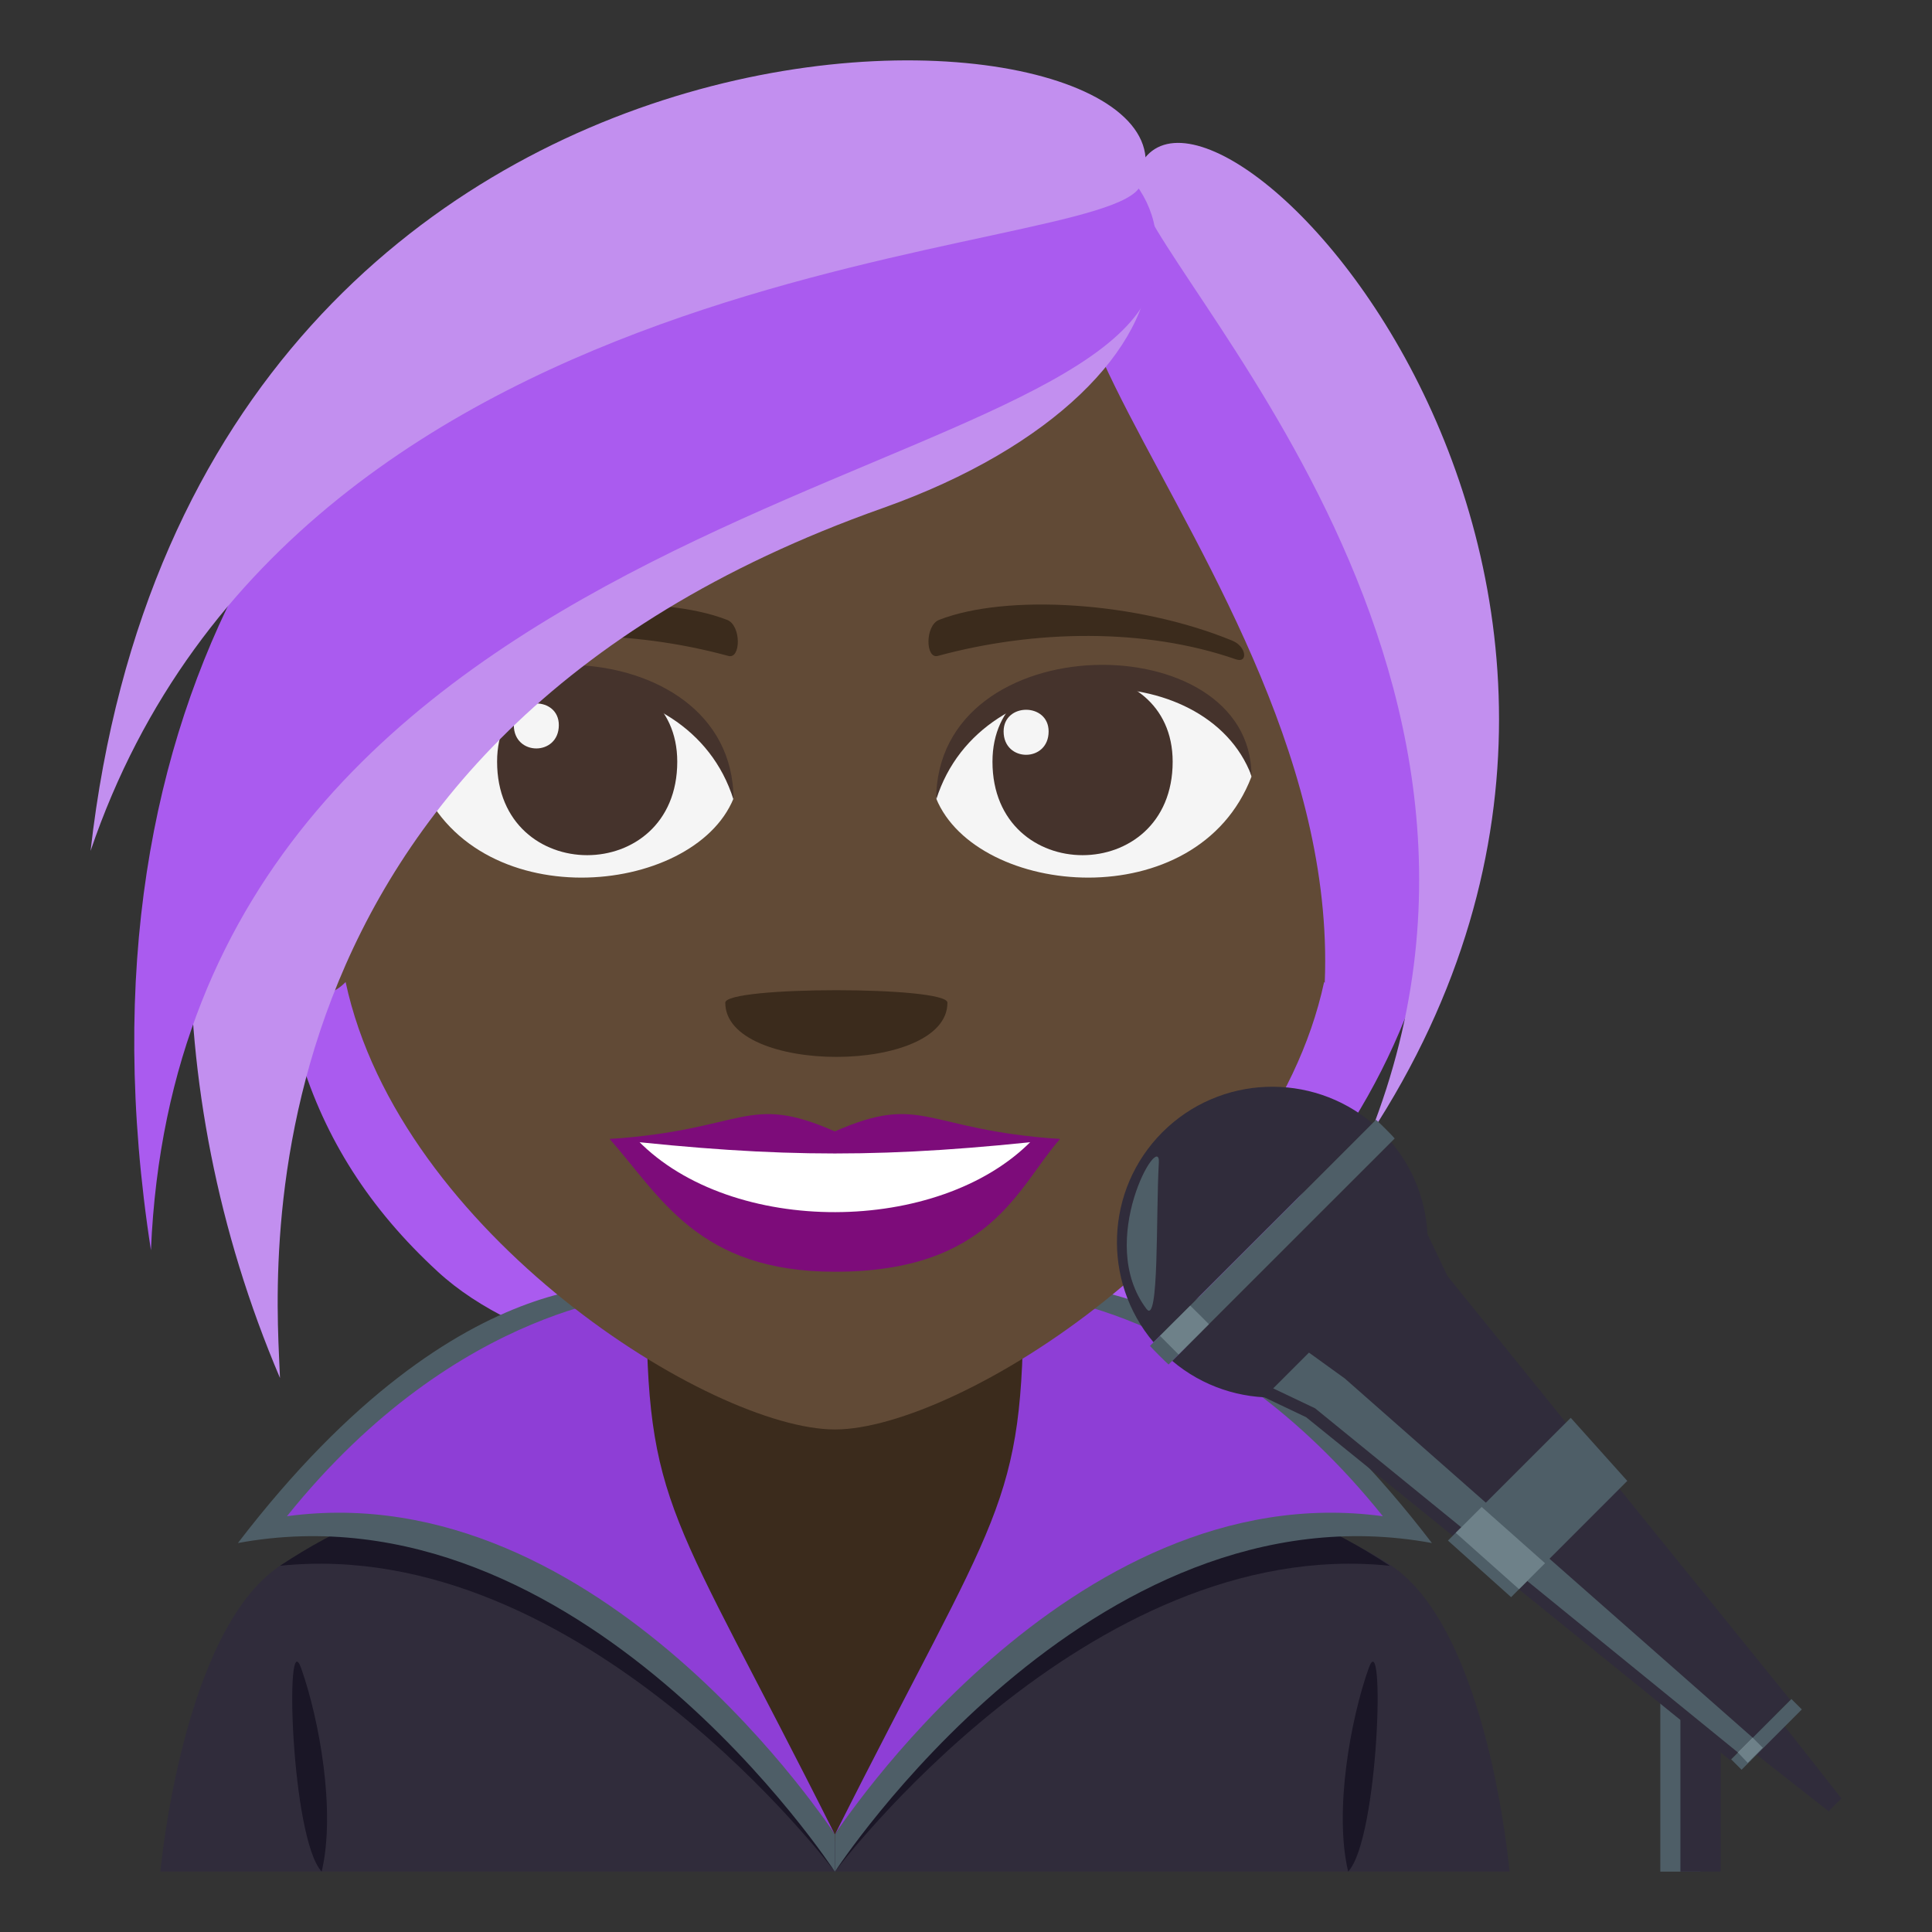 <?xml version="1.0" encoding="utf-8"?>
<!-- Generator: Adobe Illustrator 15.0.0, SVG Export Plug-In . SVG Version: 6.00 Build 0)  -->
<!DOCTYPE svg PUBLIC "-//W3C//DTD SVG 1.1//EN" "http://www.w3.org/Graphics/SVG/1.1/DTD/svg11.dtd">
<svg version="1.1" id="Layer_1" xmlns="http://www.w3.org/2000/svg" xmlns:xlink="http://www.w3.org/1999/xlink" x="0px" y="0px"
	 width="64px" height="64px" viewBox="0 0 64 64" enable-background="new 0 0 64 64" xml:space="preserve">
<rect x="0" y="0" width="64" height="64" fill="#333333" stroke="none"/>
<path fill="#AA5BEF" d="M9.244,25.801c-0.572,7.051,0.697,12.129,5.262,16.328c5.375,4.949,20.928,4.949,26.303,0
	c4.564-4.199,5.834-9.277,5.262-16.328C44.42,5.482,10.326,12.496,9.244,25.801z"/>
<path fill="#302C3B" d="M9.275,51.869c2.234-1.492,11.51-5.439,11.51-5.439h13.818c0,0,9.266,3.938,11.488,5.436
	C49.322,54.041,50.004,62,50.004,62H5.313C5.313,62,6.033,54.033,9.275,51.869z"/>
<polygon fill="#3B2B1C" points="21.422,49.656 27.656,61.006 33.895,49.656 33.895,40 21.422,40 "/>
<path fill="#1A1626" d="M9.275,51.869c7.889-5.24,12.916-0.594,12.916-0.594L27.656,62C27.656,62,19.287,50.822,9.275,51.869z"/>
<path fill="#4E5E67" d="M7.881,51.115c7.523-9.824,13.531-8.471,13.531-8.471c-2.334,6.166,0.176,9.176,6.244,18.125V62
	C27.656,62,19.215,49.025,7.881,51.115z"/>
<path fill="#8E3ED6" d="M9.506,50.227c5.713-7.121,11.906-7.357,11.906-7.357c0,7.129,0.809,7.074,6.244,17.9
	C27.656,60.77,19.93,48.811,9.506,50.227z"/>
<path fill="#1A1626" d="M10.656,62c0.475-2.006-0.084-5.057-0.678-6.734C9.426,53.699,9.635,60.896,10.656,62z"/>
<path fill="#1A1626" d="M45.338,55.266c-0.596,1.678-1.154,4.729-0.678,6.734C45.68,60.896,45.891,53.699,45.338,55.266z"/>
<path fill="#1A1626" d="M46.041,51.869c-7.891-5.24-12.918-0.594-12.918-0.594L27.658,62C27.658,62,36.027,50.822,46.041,51.869z"/>
<path fill="#4E5E67" d="M47.434,51.115c-7.523-9.824-13.531-8.471-13.531-8.471c2.336,6.166-0.176,9.176-6.244,18.125V62
	C27.658,62,36.102,49.025,47.434,51.115z"/>
<path fill="#8E3ED6" d="M45.809,50.227c-5.713-7.121-11.906-7.357-11.906-7.357c0,7.129-0.807,7.074-6.244,17.9
	C27.658,60.77,35.385,48.811,45.809,50.227z"/>
<path fill="#614A36" d="M45.336,21.627c-4.053-1.607-9.373-12.605-9.373-12.605C28.297,15.197,11.385,21.705,9.98,21.627
	c-4.422-2.199-1.475,13.934,1.469,10.904c1.791,8.34,12.117,14.822,16.211,14.822c4.086,0,14.412-6.482,16.203-14.822
	C46.811,35.561,49.758,19.428,45.336,21.627z"/>
<path fill="#F5F5F5" d="M41.456,25.73c-1.797,4.68-9.104,3.992-10.444,0.721C32.029,21.191,40.469,20.742,41.456,25.73z"/>
<path fill="#45332C" d="M32.877,25.232c0,4.129,5.969,4.129,5.969,0C38.846,21.402,32.877,21.402,32.877,25.232z"/>
<path fill="#45332C" d="M41.456,25.697c0-5.023-10.444-5.023-10.444,0.795C32.506,21.719,39.964,21.719,41.456,25.697z"/>
<path fill="#F5F5F5" d="M13.856,25.73c1.796,4.68,9.105,3.992,10.443,0.721C23.283,21.191,14.845,20.742,13.856,25.73z"/>
<path fill="#45332C" d="M22.435,25.232c0,4.129-5.968,4.129-5.968,0C16.466,21.402,22.435,21.402,22.435,25.232z"/>
<path fill="#45332C" d="M13.856,25.697c0-5.021,10.443-5.021,10.443,0.793C22.808,21.719,15.348,21.719,13.856,25.697z"/>
<path fill="#F5F5F5" d="M33.246,24.229c0,1.033,1.491,1.033,1.491,0C34.737,23.273,33.246,23.273,33.246,24.229z"/>
<path fill="#F5F5F5" d="M18.512,24.02c0,1.031-1.491,1.031-1.491,0C17.021,23.063,18.512,23.063,18.512,24.02z"/>
<path fill="#7D0C7A" d="M35.115,37.73c-1.402,1.588-2.279,4.398-7.459,4.398c-4.519,0-5.764-2.475-7.46-4.398H35.115z"/>
<path fill="#FFFFFF" d="M34.183,37.779c-3.069,3.145-9.944,3.188-13.054,0H34.183z"/>
<path fill="#7D0C7A" d="M27.656,37.479c-2.923-1.283-2.945-0.053-7.46,0.252c5.7,0.639,9.22,0.639,14.919,0
	C30.602,37.426,30.578,36.195,27.656,37.479z"/>
<path fill="#3B2B1C" d="M40.822,21.223c-3.162-1.303-7.491-1.559-9.715-0.688c-0.468,0.184-0.453,1.305-0.04,1.193
	c3.187-0.867,6.855-0.936,9.874,0.113C41.346,21.984,41.297,21.418,40.822,21.223z"/>
<path fill="#3B2B1C" d="M14.375,21.225c3.163-1.305,7.491-1.559,9.715-0.689c0.469,0.184,0.455,1.307,0.04,1.193
	c-3.187-0.867-6.855-0.936-9.872,0.115C13.851,21.984,13.899,21.418,14.375,21.225z"/>
<path fill="#3B2B1C" d="M31.385,33.215c0,2.395-7.359,2.395-7.359,0C24.026,32.664,31.385,32.664,31.385,33.215z"/>
<path fill="#AA5BEF" d="M40.021,42.654c11.693-15.008-7.064-30.402-4.158-35.377C40.57-0.781,58.385,27.014,40.021,42.654z"/>
<path fill="#C28FEF" d="M45.373,37.605c6.49-16.363-8.443-29.629-7.738-31.807C39.5,0.037,57.773,18.656,45.373,37.605z"/>
<path fill="#C28FEF" d="M28.85,3.756C10.865,3.93,0.955,26.104,9.275,45.648C9.182,42.719,7.311,24.6,29.229,16.836
	C40.68,12.779,41.537,3.631,28.85,3.756z"/>
<path fill="#AA5BEF" d="M5,41.416c1.053-24.873,32.014-25.113,33.254-32.33C40.262-2.604-0.75,4.336,5,41.416z"/>
<path fill="#C28FEF" d="M3,28.188C9.9,7.875,36.723,8.67,37.789,6.133C40.605-0.578,6.5-2.664,3,28.188z"/>
<rect x="55" y="54" fill-rule="evenodd" clip-rule="evenodd" fill="#4E5E67" width="1.332" height="8"/>
<rect x="55.666" y="54" fill-rule="evenodd" clip-rule="evenodd" fill="#302C3B" width="1.334" height="8"/>
<path fill="#302C3B" d="M38.83,45.08c2.021,1.711,5.051,1.615,6.957-0.293c1.906-1.906,2.004-4.934,0.295-6.957L38.83,45.08z"/>
<path fill="#302C3B" d="M38.506,37.506c-1.904,1.908-2.002,4.938-0.295,6.957l7.254-7.25C43.441,35.502,40.414,35.602,38.506,37.506
	z"/>
<path fill="#4E5E67" d="M45.582,37.094l-7.488,7.492c0.094,0.107,0.506,0.521,0.617,0.615l7.49-7.488
	C46.107,37.6,45.693,37.188,45.582,37.094z"/>
<path fill="#6E8189" d="M39.428,43.25l-1.002,1.002c0.1,0.102,0.516,0.516,0.615,0.617l1.006-1.004
	C39.945,43.764,39.533,43.348,39.428,43.25z"/>
<path fill-rule="evenodd" clip-rule="evenodd" fill="#4E5E67" d="M37.98,43.361c0.422,0.555,0.307-3.094,0.408-4.842
	C38.455,37.396,36.271,41.109,37.98,43.361z"/>
<polygon fill="#302C3B" points="41.881,46.287 43.268,46.947 57.309,58.305 57.795,57.816 60.576,60 61,59.576 58.816,56.797 
	59.303,56.311 47.947,42.268 47.287,40.881 "/>
<polygon fill="#4E5E67" points="44.551,45.666 43.361,44.807 42.176,45.992 43.564,46.652 57.564,58.047 58.053,57.557 "/>
<polygon fill="#4E5E67" points="47.965,51.033 50.057,52.908 53.906,49.057 52.033,46.967 "/>
<polygon fill="#6E8189" points="48.223,50.777 50.32,52.643 51.182,51.783 49.082,49.92 "/>
<rect x="57.061" y="57.23" transform="matrix(0.707 -0.708 0.708 0.707 -23.513 58.219)" fill="#4E5E67" width="2.822" height="0.486"/>
<polygon fill="#6E8189" points="58.053,57.557 57.564,58.047 57.895,58.396 58.393,57.896 "/>
</svg>
